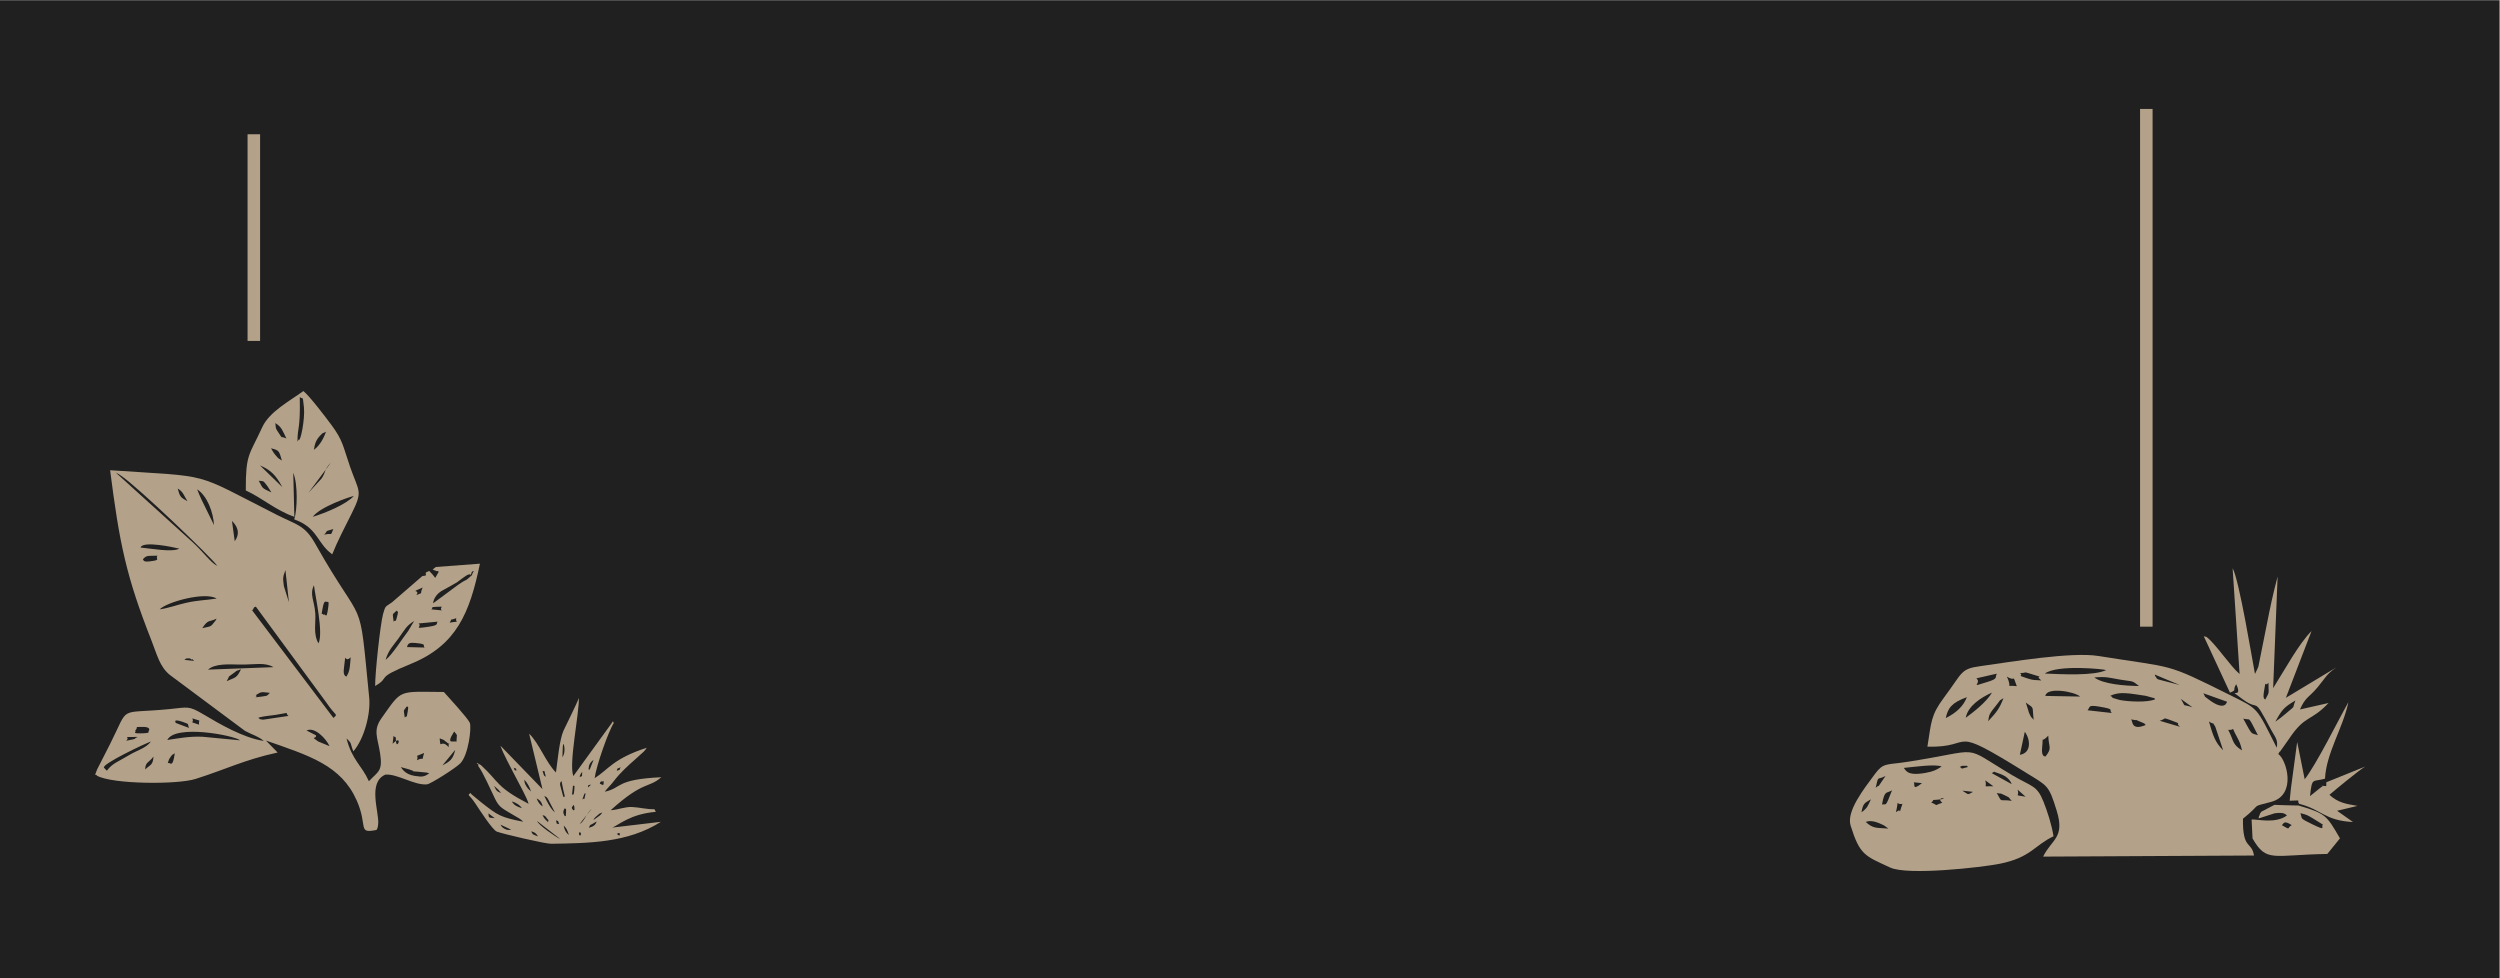 <?xml version="1.0" encoding="UTF-8"?>
<!DOCTYPE svg PUBLIC "-//W3C//DTD SVG 1.1//EN" "http://www.w3.org/Graphics/SVG/1.1/DTD/svg11.dtd">
<!-- Creator: CorelDRAW 2021 (64 Bit) -->
<svg xmlns="http://www.w3.org/2000/svg" xml:space="preserve" width="463.83mm" height="181.445mm" version="1.1" style="shape-rendering:geometricPrecision; text-rendering:geometricPrecision; image-rendering:optimizeQuality; fill-rule:evenodd; clip-rule:evenodd"
viewBox="0 0 46383 18144.5"
 xmlns:xlink="http://www.w3.org/1999/xlink"
 xmlns:xodm="http://www.corel.com/coreldraw/odm/2003">
 <defs>
  <style type="text/css">
   <![CDATA[
    .fil0 {fill:#202020}
    .fil1 {fill:#B3A289}
   ]]>
  </style>
 </defs>
 <g id="Camada_x0020_1">
  <g id="_2630152152880">
   <rect class="fil0" x="-7.18" y="4.01" width="46383.02" height="18144.52"/>
   <path class="fil1" d="M11444.46 15471.59c61.75,-32.27 32.76,-14.25 60.71,0 -19.98,16.01 8.97,61.31 -60.71,0zm-668.09 -26.85l0 56.25c-57.06,-24.92 -21.53,29.75 -32.79,-26.14 -10.78,-53.5 13.14,-17.86 32.79,-30.11zm-221.21 47.46c-60.66,-50.56 -81.67,-94.9 -97.32,-175.3 50.49,42.79 66.84,85.18 97.32,175.3zm-161.08 74.24c-68.92,-26.32 -416.74,-268.42 -427.77,-332.32l427.77 332.32zm-412.9 -48.02c-96,-42.79 -90.08,-19.8 -126.9,-94.98 66.69,20.26 87.46,28 126.9,94.98zm-496.38 -125.22c-51.37,8 -68.21,11.42 -119.19,-14.17 -57.2,-28.72 -62.68,-52.4 -80.6,-79.46l199.79 93.63zm1441.46 -34.6c39.54,-82.52 -6.13,-27.98 72.6,-76.32 47.04,-28.89 24.26,-16.96 71.97,-40.3 -28.68,74.39 -57.76,87.32 -144.57,116.62zm-551.05 -67.62c-52.44,-22.36 -36.49,29.72 -60.13,-72.11 56.79,30.59 21.21,-25.83 60.13,72.11zm1792.44 -229.01l-26.81 -48.97c-137.41,5.56 -270.25,-33.41 -412.21,-40.25 -135.24,-6.5 -259.58,51.05 -399.02,59.9 615.21,-556.64 700.18,-401.44 939.08,-612.75 -866.68,42.26 -716.94,198.6 -1050.07,269.24 56.01,-71.94 114.58,-123.97 172.94,-201.28 109.08,-144.5 256.89,-279.91 397.71,-403.19l156.35 -141.5c35.07,-38.48 27.76,-32.57 52.94,-69.95 -629.4,204.58 -713.75,408.42 -966.01,563.86 29.32,-227.12 257.31,-874.77 354.55,-1021.61l-12.38 -30.76c-10.82,-3.08 -6.19,5.98 -25.09,30.87l-712.11 982.99c-89.81,-226.42 111.99,-1158.75 101.5,-1452.52 -16.13,70.67 -231.15,494.33 -282.72,607.02 -77.63,169.64 -111.22,568.19 -141.32,778.62 -188.14,-187.13 -309.25,-538.4 -497.89,-719.91l247.88 1029.26 -780.63 -806.57c53.89,155.2 190.75,400.57 266.65,551.28 70.25,139.53 222.98,404.19 256.63,527.97 -614.9,-320.23 -536.12,-400.22 -883.88,-717.86 -6.96,-4.55 -35.98,-21.66 -44.91,-26.69 -2.61,-1.46 -11.88,-0.67 -13.83,-6.89 -1.88,-5.95 -8.98,-4.04 -13.38,-6.25l-6.69 17.73c40.05,-1.14 26.43,-9.14 27.83,37.03 97.47,133.03 230.35,442.47 312.47,609.99 82.12,167.53 139.17,179.21 368.41,317.24 23.12,13.92 56.63,31.84 72.41,42.06 40.24,26.09 22.69,14.39 41.47,29.48 47.76,38.37 11.91,9.75 38.95,35.83 -422.71,-83.9 -467.6,-116.2 -773.21,-355.8l-175.18 -144.4c-30.93,-31.54 -11.31,-6.53 -29.74,-34.54 -61.44,60.75 -37.05,4.32 93.33,199.64 78.74,117.96 315.8,487.98 396.67,518.64 116.04,44.01 901.72,227.11 1007.66,225.41 694.19,-11.18 1421.92,-15.25 2035.65,-407.33l-900.06 106.71c122.75,-50.66 333.96,-251.69 806.06,-291.75zm-1193.82 -53.09c-3.1,3.29 -8.54,7.36 -11.62,10.62 -3.06,3.25 -7.98,7.85 -10.97,11.13l-29.82 37.15c-53.38,66.89 -97.41,186.43 -167.07,218.96l219.48 -277.86zm-494.7 -14.87c23.64,38.11 27.04,-31.56 22.06,87.46 -4.71,112.64 -3.59,35 -23.27,61.15 -37.59,-66.86 -33.11,-94.45 1.21,-148.61zm-310.92 259.34c-45.52,-49.7 -69.02,-53.18 -102.47,-131.5 55.77,25.2 32.14,-4.94 83.1,64.27 43.36,58.88 25.2,-6.16 19.37,67.23zm841.89 -38.71c20,-44.62 31.29,-50.24 66.82,-80.3 85.77,-72.58 17.04,-22.54 98.32,-60.88 -33.45,60.17 -61.83,64.2 -165.14,141.18zm-1830.52 -34.96c-115.28,-12.08 -110.61,2.75 -117.83,-88.68l117.83 88.68zm1116.39 -107.43c-78.44,-56.94 -158.05,-221.05 -197.31,-303.9 62.65,22.65 64.02,51.53 106.11,129.16l91.2 174.74zm361.84 -82.85c3.99,62.1 -4.66,23.48 -19.84,48.45 -46.37,-67.06 -30.6,-43.13 0,-103.75 9.65,19.05 16.3,0.24 19.84,55.3zm-974.71 4.82c-101.07,-29.88 -146.24,-57.79 -190.43,-126.06 73.08,17.1 150.6,65.48 190.43,126.06zm383.73 -31.82c-52.41,-31.96 -89.58,-90.52 -109.72,-148.2 54.95,24.08 98.89,71.03 109.72,148.2zm776.93 -239.84c8.03,13.59 33.62,-42.05 10.31,47.98 -30.56,118 5.81,11.07 -49.99,63.02l39.68 -111zm-1545.34 -7.67c-77.48,-33.68 -84.36,-32.4 -132.24,-135.02l77.7 69.11c3.17,3.71 7.48,9.04 10.52,12.64l44.02 53.27zm1332.29 -141.32c17.06,25.64 36.79,-42.67 24.21,87.75 -11.66,120.95 -18.97,60.09 -42.33,86.91l18.12 -174.66zm-838.32 52.93c-40.73,-57.25 -59.52,-86.33 -66.23,-158.54 53.31,44.99 101.22,136.18 126.66,217.64l-60.43 -59.1zm1174.82 -68.85l-59.8 53.73c7.25,-60.32 6.15,-42.18 59.8,-53.73zm-516.66 97.61c49.32,201.24 26,94.18 2.44,135.11l-60.28 -221.78c-3.88,-69.59 7,-47.03 24.97,-78.86 11.57,50.45 20.23,113.95 32.87,165.53zm677.29 -116.73c16.66,-54.65 26.41,-38.87 74.02,-41.17 -7.87,66.39 8.96,86.23 -74.02,41.17zm-358.52 -170.1c16.47,-35.12 17.08,-26.13 32.93,-45.33 -12.88,115.27 18.04,55.7 -48.41,95.58 9.68,-31.87 -1.39,-14.28 15.48,-50.25zm-669.96 -66.86l27.84 110.5c-29.09,-24.31 -26.85,-2.96 -44.28,-53.44 -32.87,-95.17 -1.88,-34.57 16.44,-57.06zm-517.57 -2c-62.35,-26.29 -15.43,15.17 -52.71,-57.86 65.91,41.37 34.73,-22.67 52.71,57.86zm1860.88 0.97c16.07,-65.26 14.76,-34.04 72.3,-65.09 -38.62,68.68 15.05,33.35 -72.3,65.09zm-503.22 -17.43c-20.59,-31.49 -26.04,39.22 -15.08,-54.64 6.5,-55.63 45.03,-101.69 87.85,-130.33l-72.77 184.97zm-497.44 -433.63c7.59,-46.2 3.23,-23.15 18.25,-48.59 18.87,83.53 22.38,179.06 -25.65,248.85l7.4 -200.26z"/>
   <g>
    <path class="fil1" d="M38001.78 13648.9c9.63,232.14 75.74,224.31 -49.72,384.86 -1.66,-2.7 -83.76,25.59 -63.91,-165.38 26.52,-255.37 -34.07,-57.49 113.63,-219.48zm2937.29 -1830.01l-52.48 -15.72 486.4 1047.6c138.98,-56 38.43,-35.75 115.33,-156.44 152.52,312.93 -219.71,29.61 121.55,279.87 330.81,242.6 177.9,-93.31 519.77,553.99 77.17,146.11 140.33,191.21 111.52,344.86 -385.33,-763.08 -328.82,-709.43 -860.59,-974.11 -1240.87,-617.62 -999.89,-494.31 -2446.37,-728 -507.39,-81.98 -1652.69,113.9 -2192.05,188.19 -373.14,51.42 -322.4,111.99 -675.28,583.64 -247.36,330.61 -233.02,454.72 -307.37,910.17 921.43,25.75 341.72,-441.98 1840.67,490.02 387.83,241.14 409.79,213.9 559.05,701.78 154.03,503.48 -91.9,521.35 -252.89,848.17l3912.73 -20.1c-43.73,-272.24 -215.19,-98.88 -204.47,-683.75 382.71,-306.32 112.8,-199.82 525.28,-312.33 480.62,-131.09 279.89,-788.08 129.29,-886.7 10.11,-15.67 27,-55.83 32.86,-45.3l167.89 -238.03c299.72,-450.07 397.33,-309.96 731.72,-663.76l-530.15 120.21c105.17,-237.88 165.04,-217.2 330.52,-415.85 139.01,-166.85 161.35,-241.1 346.73,-366.5l-938.4 566 476.22 -1239.19c-234.4,233.52 -491.16,708.44 -712.65,1060.32l83.15 -2072.05c-76.85,288.26 -136.2,559.81 -197.19,873.6l-159.13 795.89c-5.72,15.87 -13.74,32.99 -19.4,47.11l-44.51 91.51c-45.76,-236.46 -293.37,-1751.44 -414.59,-1961.04l129.58 1962.43c-174.09,-147.2 -450.54,-568.26 -612.74,-686.49zm43.75 1567.32c122.79,79.88 40.83,-23.53 117.59,96.11l145.64 437.61c-149.3,-146.47 -189.1,-277.06 -263.23,-533.72zm-3508.26 617.63l91.92 -426.51c107.82,143.46 124.86,393.5 -91.92,426.51zm3865.05 -463.18c152.3,18.3 30.9,-109.09 165.56,135.96 51.33,93.39 63.73,132.26 92.24,246.16 -190.86,-117.98 -151.43,-185.09 -257.8,-382.12zm-1799.71 -193.48c203.83,39.89 2.3,-26.45 139.95,30.57 168.47,69.76 81.67,35.76 130.89,73.15 -272.01,113.29 -240.82,-71.61 -270.84,-103.72zm2079.09 -14.88c150.92,43.42 71.94,-82.23 273.03,309.2 -132.63,-52.26 -91,29.73 -273.03,-309.2zm-1549.89 40.13c123.74,-34.08 48.41,-67.49 186.5,-16.99 278.77,101.9 75.49,35.24 190.99,129.09l-377.49 -112.1zm2146.08 17.58c116.62,-215.55 158.76,-270 372.3,-393.87 -71.93,181.5 20.68,70.33 -176.01,241.61 -70.36,61.27 -106.38,86.78 -196.29,152.26zm-3485.49 -212.29c54.96,-54.91 -3.92,-104.06 206.6,-69.65 336.35,54.98 167.86,59.04 246.55,120.54l-453.15 -50.89zm-1842.2 203.08c22.11,-122.14 -5.2,-107.12 179.38,-334.49 84.83,-104.51 -15.76,-10.09 104.44,-94.25 -74.03,194.2 -128.87,261.97 -283.82,428.74zm697.68 -346.22c164.82,123.49 114.39,41.15 146.04,320.74 -52.19,-66.4 -38.6,-22.27 -88.09,-133.57 -4.91,-11.03 -43.6,-153.92 -57.95,-187.17zm3092.27 88.74c-216.07,-75.47 -106.49,22.29 -216.92,-157.31l216.92 157.31zm280.98 -160.55c-88.29,-69.34 -22.9,-6.19 -78.98,-100.45l438.59 156.65c-0.1,0.07 -33.4,199.97 -359.61,-56.2zm-4858.99 360.32c41.34,-185.14 105.95,-284.43 392.91,-388.78 -65.83,169.83 -197.93,291.07 -392.91,388.78zm5903.28 -487.15c42.52,-269.43 14.13,-73.18 84.71,-169.88 -1.04,220.59 27.18,151.51 -59.67,313.17 -6.03,-15.39 -48.23,3.65 -25.04,-143.29zm-2852.5 75.54c173.34,-89.9 361.29,-45.03 661.92,-1.53l139.56 39.4c6.69,-12.08 23.97,14.59 35.83,22.07 -134.87,68.47 -515.64,44.25 -656.78,16.03 -20.42,-4.07 -88.23,-25.75 -102.28,-30.14 -10.94,-3.41 -33.55,-3.65 -41.13,-21.96 -7.17,-17.35 -24.74,-15.96 -37.12,-23.87zm-2680.38 406.22c44.36,-224.02 283.07,-376.08 488.07,-468.7 -96.21,168.8 -339.59,361.14 -488.07,468.7zm2123.92 -394.55l-646.12 -11.37c23.5,-170.59 534.81,-83.95 646.12,11.37zm-1175.76 -192.38c-242.31,-30.63 -66.72,68.86 -184.85,-178.61 182.54,114.81 89.5,-75.23 184.85,178.61zm2630.3 -123.6c-10.21,-5.9 -32.58,-9.62 -39.86,-31.01 -7.51,-22.13 -26.77,-22.29 -29.46,-60.45l461.02 193.28 -391.7 -101.82zm-362.49 120.37c-254.5,-3.33 -659.57,-31.14 -830.55,-158.87 228.24,-19.59 269.61,4.66 478.06,39.93 258.23,43.7 210.16,7.32 352.49,118.94zm-2638.18 -229.6c-38.05,68.95 29.07,88.98 -156.12,148.1 -397.39,126.87 -107.1,37.28 -224.01,-60.72l380.13 -87.38zm825.19 126.54c-124.44,-12.99 -129.79,4.13 -254.56,-36.97 -237.17,-78.12 -61.37,-28.12 -139.32,-101.31 133.9,2.33 44.53,-33.67 208.53,18.88 323.24,103.55 27.59,-7.05 185.35,119.4zm65.3 -128.12c236.27,-172.14 1098.06,-81.4 1138.33,-64.37 -229.86,112.42 -843.18,76.23 -1138.33,64.37z"/>
    <path class="fil1" d="M34615.3 15249c106.43,-40.93 225.85,10.43 335.18,62.57l85.64 61.11c-223.16,-17.41 -284.48,4.76 -420.82,-123.68zm681.16 -335.52c-100.24,284.97 17.77,43.51 -120.82,156.66 67.3,-291.42 -22.37,-124.55 120.82,-156.66zm-759.82 157.61c26.71,-163.22 53.89,-171.49 174.74,-241.34 -55.51,119.1 -63.48,161.24 -174.74,241.34zm1499.05 -177.34c-177.58,58.19 -53.98,55.88 -205.05,-4.38 78.17,-55.35 -28.41,-41.78 125.84,-53.52 264.02,-20.1 -69.76,-70.83 79.21,57.9zm1290.7 -35.76c-254.93,-34.88 -167.62,48 -279.72,-145.25 112.63,26.73 24.11,-16.54 146.01,41.39 128.34,61.03 55.36,35.1 133.71,103.86zm-2409.2 69.44c48.56,-272.96 81.03,-201.82 186.16,-264.18 -132.79,344.9 -103.35,238.46 -186.16,264.18zm2663.93 -146.59c-235.34,-41.98 -103.87,10.4 -147.62,-130.06l147.62 130.06zm-973.67 -89.35c-114.94,60.13 -71.75,55.69 -200.21,-22.02l200.21 22.02zm376.12 -104.01c-223.84,-5.63 -107.48,38.31 -150.41,-109.35l150.41 109.35zm-1476.61 -73.35l152.61 15.63c-191.19,151.16 -125.51,22.02 -152.61,-15.63zm-524.12 -117.89l-127.83 187.64c-8.07,-12.03 -37.26,20.77 -55.49,31.83 57.33,-245.23 22.55,-131.99 183.32,-219.47zm2090.96 -50.05c114.09,36.73 205.72,90.72 251.3,202.87l-373.25 -205.74c91.19,-33.66 -19.4,-42.62 121.95,2.87zm-714.08 -116.11c15.05,-5.76 35.8,-20.25 43.14,-21.77l76.88 0c4.82,-13.72 21.81,15.07 33.26,21.77l-113.97 31.06c-5.91,-15.82 -25.51,-21.63 -39.31,-31.06zm-1039.39 17.4c154.74,-14.55 593.63,-78.17 703.04,-25.35 -97.18,63.08 -151.21,91.47 -303.88,118.45 -357.08,63.08 -359.4,-61.18 -399.16,-93.1zm2778.83 1268c-32.89,-212.29 -113.34,-460 -186.85,-644.73 -121.04,-304.17 -214.06,-271.58 -586.36,-492.67 -976.92,-580.12 -482.53,-463.39 -1979.25,-237.54 -351.05,52.98 -405.28,9.55 -560.21,219.34 -201.33,272.6 -534.84,690.71 -451.11,959.01 170.57,546.67 264.2,559.77 734.94,777.49 324.15,149.94 1690.96,-2.41 2034.05,-71.24 573.7,-115.07 639.19,-340.56 994.79,-509.66z"/>
    <path class="fil1" d="M42334.59 15308.94c38.72,-27.1 32.53,-98.89 184.58,0 -97.17,49.61 -5.22,105.3 -184.58,0zm344.86 -222.3c132.72,31.36 137.21,41.27 245.16,104.88l110.62 68.86c10.15,6.28 47.71,28.44 63.77,40.3 -52.21,31.74 88,132.33 -203.25,-10.47 -244.28,-119.76 -174.15,-92.12 -216.3,-203.57zm-887.74 469.06c260.64,452.37 368.48,304.88 1387.61,287.69l234.55 -289.39c-246.18,-421.74 -256.94,-458.51 -768.57,-609.24l-236.91 -4.9 -210.37 -7.1 -240.34 125.88c-8.19,7.41 -19.7,28.44 -25.65,35.08 -6.37,7.12 -12.4,53.42 -16.48,43.52 -4.3,-10.45 -7.26,31.94 -11.84,47.65l298.1 -95.62c189.76,-24.97 200.55,21.8 228.8,39.86 -213.05,157.84 -539.75,69.3 -656.09,74.5l17.19 352.07zm1368.08 -1041.55c0,100.51 20.04,64.27 -101.13,65.12l47.66 -2.38c-16.23,10.76 -35.99,24.16 -48.12,33.08l-200.09 159.93c39.96,-358.66 43.29,-255.95 278.13,-323.05 22.32,-475.61 335.06,-942.22 433.77,-1418.59 -192.55,341.16 -586.55,1141.79 -810.47,1429.74l-139.52 -692.31 -116.16 862.8 -22.94 227.51c252.32,-8.42 119.35,-13.35 174.98,57.12 418.27,105.12 473.27,311.53 999.6,338l-295.03 -208.77 377.92 -90.2c-216.89,-37.89 -356.39,-57.89 -520.19,-205.36 101.22,-87.53 552.83,-460.39 663.55,-524.53l-721.96 291.89z"/>
   </g>
   <g>
    <path class="fil1" d="M7436.42 14232.1c529.47,136.84 -96.33,40.25 480.94,101.87 5.32,0.55 20.03,5.98 24.07,6.66 3.9,0.65 15.06,5.63 22.51,8.68 -96.39,60.74 -119.47,69.25 -267.91,46.28 -188.45,-29.17 -236.63,-137.7 -259.61,-163.49zm-5506.29 12.4c-59.51,-62.04 776.98,-458.35 870.93,-487.12 -92.1,125 -258.22,161.82 -415.73,258.26 -180.88,110.73 -303.72,145.66 -402.67,283.61l-52.53 -54.75zm764.39 31.71c-1.42,-137.76 66.34,-123.12 153.12,-239.34 -8.84,168.7 -68.58,151.17 -153.12,239.34zm418 -116.45c6.49,-18.12 19.96,-68.09 32.11,-86.13 72.16,-107.18 34.14,-48.3 98.45,-99.2 -40.74,300.29 -88.78,155.35 -130.56,185.33zm5095.72 40.64l237.62 -288.92c-40.23,172.33 -93.43,215.06 -237.62,288.92zm-471.51 -95.64c41.62,-125.45 -81.95,-41.75 132.06,-134.55 -60.63,198.59 23.81,51.92 -132.06,134.55zm420.84 -407.03c66.87,34.5 43.44,0.57 118.69,65.47 105.1,90.64 37.38,-47.85 48.44,98.55 -153.21,-165.99 -150.97,66.91 -167.13,-164.02zm-812.77 39.2c10.7,211.58 144.66,-136.7 -60.53,61.78l17.02 -146.56c70.98,76.34 37.32,-37.77 43.51,84.78zm-4241.07 -8.21c145,-292.91 1229.49,-88.76 1351.84,6.53l-700.57 -66.24c-249.33,-9.89 -423.11,26.92 -651.27,59.71zm5364.64 34.79c-41.66,-35.46 -213.16,76.18 -41.63,-192.28 71.62,98.49 47.64,24.78 41.63,192.28zm-5911.87 -90.87c-80.32,31.07 -23.4,31.44 -87.56,44.71 -242.1,50.14 -49.63,17.06 -115.96,-43.62l203.52 -1.09zm3130.89 -119.44c152.35,-76.23 365.86,156.27 426.42,290.15 -12.01,-5.37 -208.61,-85.63 -209.67,-86.37 -162.8,-113.45 -32.56,-31.97 -40.44,-113.83l-176.31 -89.95zm-3178.32 0c75.16,-77.58 -42.17,-62.14 123.02,-66.76 179.16,-5 130.71,65 132.77,66.76 -35.64,24.73 58.88,47.46 -133.95,52.42 -207.41,5.34 -88.68,-24.64 -121.84,-52.42zm751.5 -140.48c5.61,-4.48 -68.91,-88.42 129.57,-19.64 144.76,50.17 78,33.2 118.22,112.86l-247.79 -93.22zm432.97 32.2c-219.31,-75.6 -78.57,-8.02 -124.87,-116.93 203.75,66.98 102.69,10.75 124.87,116.93zm984.16 -2121.69c11.53,-11.82 25.78,-20.8 28.09,-40.81 2.28,-19.86 28.38,-17.09 39.81,-28.81l1307.49 1778.65c182.14,270.07 222.75,203.65 133.56,288.04l-1508.95 -1997.07zm112.74 1994.59c94.21,-33.73 194.14,-34.6 317.24,-53.87 327.06,-51.19 151.88,-50.55 245.21,18.44l-467.81 69.72c-95.76,-9.06 -47.39,-8.71 -94.64,-34.29zm2718.91 -4.45c-15.92,-159.16 -39.83,-100.98 38.82,-207.8 12.64,23.52 36.8,-37.47 17.84,85.52 -25.85,167.73 -22.43,72.26 -56.66,122.28zm-2655.51 -389.51c-220.12,26.75 -41.05,8.36 -109.24,-26.26 114.17,-74.34 108.68,-57.78 264.12,-42.62 -59.67,44.61 -11.61,51.46 -154.88,68.88zm1526.95 -524.98c46.15,-375.47 -9.2,-72.09 125.09,-203.49 -12.99,152.49 -9.58,257.65 -81.61,360.11 -11.85,-19.81 -61.44,-10.52 -43.48,-156.62zm-2175.85 237.32c84.53,-134.54 -18.64,-36 129.47,-147.85 110.11,-83.15 19.92,-19.97 137.15,-72.43 -76.73,160.54 -97.92,151.03 -266.62,220.28zm-347.11 -212.6c139.66,-119.46 393.77,-96.27 599.59,-94.03 275.3,2.99 447.4,-48.12 617.14,47.99l-1216.73 46.04zm-296.21 -189.62c7.56,-15.05 26.16,18.81 39.52,27.83l-181.39 -19.82c45.22,-23.41 7.13,-30.14 103.6,-26.99 8.69,0.29 31.58,32.28 38.27,18.98zm190.39 -579.71c113.86,-171.21 127.77,-108.33 267.37,-177.42 -8.13,13.19 -15.47,31.1 -22.92,40.43 -99.18,124.49 -68.33,95.21 -244.45,136.99zm2157.13 282.44c-103.59,-175.91 -47,-389.39 -59.44,-557.23 -17.88,-241.13 -110.11,-350.08 -24.8,-521.57 24.4,208.8 179.32,883.74 84.24,1078.8zm75.02 -646.57c31.15,-170.24 55.43,-114.54 65.47,-130.51 19.86,37.86 66.32,-66.56 37.87,126.44 -34.53,234.24 -43.49,81.38 -84.69,122.93 -26.33,-62.28 -51.59,61.16 -18.65,-118.86zm-3021.8 15c129.98,-135.45 841.32,-333.32 1057.49,-200.2 -226.58,34.47 -342.31,28.38 -574.45,81.08 -171.55,38.94 -320.76,97.09 -483.04,119.12zm2304.6 -429.77c-17.92,-150.14 -24.86,-154.48 28.57,-299.48l64.79 596.94 -93.36 -297.46zm-2344.96 -565.81c-49.8,65.33 87.16,79.35 -155.11,106.6 -116.99,13.16 -98.43,-27.62 -117.16,-38.03 71.51,-88.33 118.57,-60.42 272.27,-68.57zm404.83 -130.8c-135.04,73.52 -542.45,-4.59 -719.02,-20.57 39.64,-130.69 617.1,-3.89 719.02,20.57zm976.49 -515.37c143.41,144.27 130.34,267.15 51.83,377.77l-51.83 -377.77zm-567.73 -400.53c-61.9,-132.28 -30.66,-74.15 -77.48,-184.22 188.98,122.05 300.42,432.34 312.44,663.54l-234.96 -479.32zm-256.87 36.31c-128.64,-70.78 -140.14,-78.31 -182.35,-235.89 105.34,60.93 112.22,128.86 182.35,235.89zm554.28 1200.46c-124.11,-57.98 -255.86,-256.29 -470.77,-450.49l-1415.55 -1282.2c91.9,50.67 33.99,15.25 103.57,61.93 312.73,209.81 1676.43,1517.32 1782.75,1670.76zm862.54 3246.81c-381.52,-55.56 -823.52,-316.25 -1121.74,-493.18 -278.78,-165.38 -286.05,-131.06 -633.57,-97.07 -976.45,95.52 -725,-89.01 -1099.48,650.63l-238.27 467.36c-63.3,183.2 -47.5,53.15 -0.09,119.19 293.05,157.9 1486.05,165.32 1823,58.98 565.74,-178.57 914.09,-359.34 1525.61,-490.8l-217.5 -222.32c804.16,280.85 1395.78,456.39 1686.25,1114.98 210.89,478.12 4.4,617.38 366.47,543.47 17.6,-36.73 22.24,-30.07 30.19,-110.89 21.37,-217.23 -202.13,-769.74 132.53,-915.06 219.65,-21.29 543.42,204.11 773.73,180.15 65.77,-6.84 516.2,-292.07 613.21,-385.2 155.3,-149.1 216.3,-673.06 180.1,-756.66 -39.97,-92.31 -395.62,-473.07 -480.76,-571.64 -862.09,-5 -767.63,-61.25 -1155.02,482.89 -161.57,226.94 -77.97,346.95 -30.14,643.53 56.07,347.71 -32.27,343.44 -206.18,529.24 -132.44,-296.04 -311.54,-390.45 -415.17,-793.88 111.85,102.71 63.53,87.73 127.17,239.33 201.81,-231.38 323.07,-698.45 293.81,-995.73 -198.68,-2018.39 -67.84,-1201.24 -996.13,-2848.26 -202.7,-359.65 -338.52,-351.34 -718.32,-544.05 -1600.73,-812.2 -1150.72,-695.04 -3092.37,-827.4 173.45,1351.76 293.67,1956.86 765.37,3154.5 106.58,270.6 153.49,487.67 341.26,642.15l1394.71 1038.58c155.67,83.79 221.01,85.82 351.33,187.16z"/>
    <path class="fil1" d="M6184.18 9815.77c-66.39,147.67 3.63,63.63 -170.74,104.07 92.36,-91.71 -19.37,-47.24 170.74,-104.07zm-381.34 -227.2c132.47,-182.77 679.88,-370.75 760.92,-386.28 -134.76,152.49 -524.59,314.66 -760.92,386.28zm-80.1 -445.63l242.05 -263.47c89.7,-128.83 39.36,-159.4 176.02,-297.87l-418.07 561.34zm-900.34 -509.05c209.42,90.48 292.69,186.63 397.01,369.55 6.06,10.63 13.29,24.07 18.76,34.1l-415.77 -403.65zm-22.05 284.94c95.84,15.33 72.06,-16.83 162.97,102.89l72.67 114.17c-188.46,-86.33 -153.56,-67.86 -235.64,-217.06zm227.95 -601.84c153.85,38.47 146.98,45.09 202.44,228.2 -85.29,-58.3 -51.44,-23.23 -118.13,-100.37 -36.9,-42.67 -53.62,-74.19 -84.31,-127.83zm795.86 28.74c15.65,-109.28 36.6,-185.68 129.17,-277.6 58.96,-58.52 12.02,-12.2 96.06,-58.64 -40.32,105.7 -102.8,245.91 -225.23,336.24zm-304.77 -152.63c-0.38,-291.71 54.55,-198.02 42.37,-829.31 55.16,65.44 51.27,-66.09 77.19,191.96 23.23,231.35 -69,654.45 -94.1,600.15 -3.53,-7.64 -16.9,24.85 -25.46,37.2zm-205.65 -57.24c-134.87,-64.02 -46.92,36.74 -151.54,-116.11 -61.63,-90.07 -39.22,-74.15 -54.12,-170.06 117.1,70.22 134.63,139.82 205.66,286.17zm-753.22 963.55c310.36,143.29 556.88,369.62 900.66,489.01l-20.33 -815.65c88.82,205.38 75.42,694.51 18.54,863.23 389.74,139.76 417.76,376.51 614.78,572.46 8.34,8.29 20.17,18.34 28.09,25.75l61.18 50.92c92.75,-235.67 241.17,-518 358.98,-753.91 217.27,-435.02 136.92,-396.11 -27.74,-872.16 -131.15,-379.21 -128.62,-482.95 -346.05,-775.83 -98.19,-132.24 -412.05,-546.57 -520.47,-627.68 -244.62,179.82 -628.92,380.41 -760.85,667.83 -244.58,532.87 -308.92,489.27 -306.79,1176.03z"/>
    <path class="fil1" d="M7878.11 12013.76l-325.72 -8.15c13.59,-76.94 55.77,-86.02 153.84,-76.44 230.24,22.52 126.4,41.1 171.88,84.59zm-724.64 229.95c53.78,-184.3 149.15,-273.62 236.77,-395.01 126.39,-175.05 146.38,-236.9 293.21,-327.25l-110.11 185.63c-109.53,138.77 -292.35,438.6 -419.87,536.63zm968.05 -709.86c-40.49,35.27 40.36,63.01 -168.41,94.01 -319.78,47.49 -107.42,2.63 -187.28,-60.77l355.69 -33.24zm345.11 -65.83c-31.79,107.92 108.47,43.5 -124.05,84.39 63.51,-102.11 -25.33,-25.15 124.05,-84.39zm-1163.76 66.07c-15.38,-176.29 -38.51,-112.12 57.98,-206.51 18.61,39.73 34.74,-7.28 12.69,84.78 -41.92,174.98 -23.82,65.15 -70.67,121.73zm800.92 -276.27c180.33,-8.18 30.9,0.57 92.97,66.77l-195.82 -19.2c53.9,-37.89 -35.69,-41.28 102.85,-47.57zm-68.74 -63.68c22.57,-171.48 176.1,-239.03 189.32,-247.32l147.83 -81.97c116.98,-64.39 98.93,-53.48 197.14,-129.21 241.74,-186.41 127.66,31.12 182.2,-119.64 7.02,-19.41 27.35,-14.11 40.71,-21.72 -84.34,138.59 31.37,12.15 -94.1,127.7 -57.64,53.1 -51.66,33.11 -115.57,73.41 -57.48,36.25 -75.74,50.8 -110.79,75.36l-436.74 323.39zm-311.06 -152.02c87.2,-122.51 -154.97,-24.17 117.89,-142.42 -69.52,155.66 30.66,72.64 -117.89,142.42zm238.52 -449.51l-63.97 31.43c3.21,73.3 18.22,47.23 -62.77,63.85l-560.38 484.83c-120.84,90.91 -121.53,48.85 -166.98,214.62 -54.09,197.34 -151.09,1112.35 -148.07,1340.32 306.72,-181.17 -32.78,-127.63 662.39,-410.86 847.22,-345.17 1092.48,-944.52 1281.45,-1858.77l-816.66 61.29 -59.53 44.31c50.72,30.12 13.35,8.51 55.74,24.6 3.04,1.15 22.25,15.25 24.64,7.52 2.56,-8.27 17.74,4.8 32.84,10.22l-66.11 115.73c-49.7,-65.23 -46.83,-61.79 -112.59,-129.09z"/>
   </g>
   <rect class="fil1" x="4593.16" y="2490.85" width="232.38" height="3834.29"/>
   <rect class="fil1" x="39705.03" y="2021.12" width="232.38" height="9605.38"/>
  </g>
 </g>
</svg>
